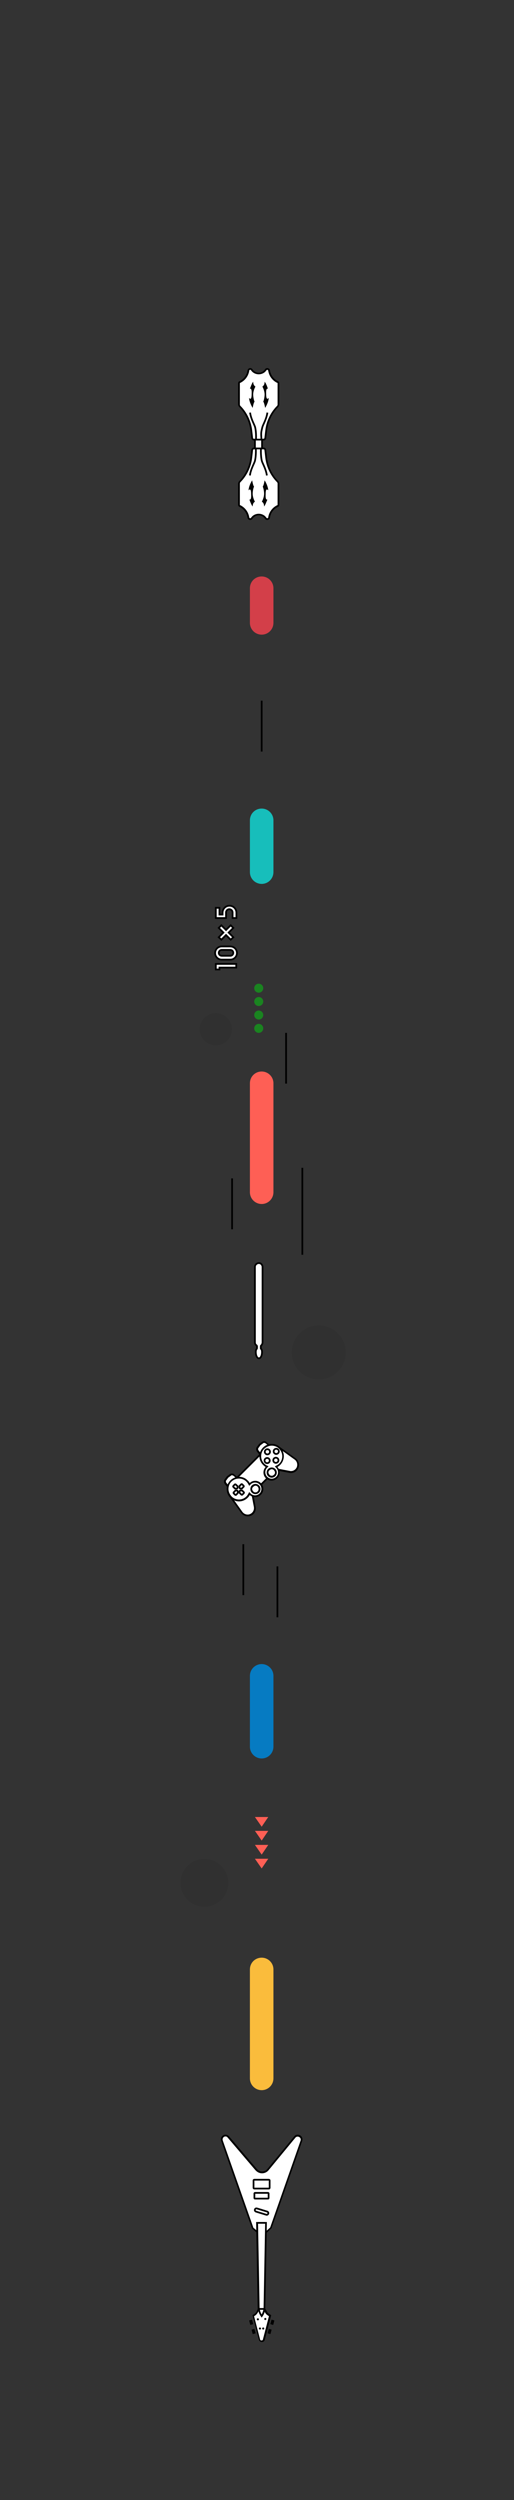 <?xml version="1.0" encoding="utf-8"?>
<!-- Generator: Adobe Illustrator 21.0.2, SVG Export Plug-In . SVG Version: 6.00 Build 0)  -->
<svg version="1.1" id="Layer_1" xmlns="http://www.w3.org/2000/svg" xmlns:xlink="http://www.w3.org/1999/xlink" x="0px" y="0px"
	 viewBox="0 0 297 1443.3" style="enable-background:new 0 0 297 1443.3;" xml:space="preserve">
<rect x="0" y="0" width="297" height="1443.3" fill="#333333" stroke="none"/>
<style type="text/css">
	.st0{fill:#067BC2;}
	.st1{fill:#17BEBB;}
	.st2{fill:#FABC3C;}
	.st3{fill:#FE5F55;}
	.st4{fill:#D33F49;}
	.st5{fill:none;stroke:#000000;stroke-miterlimit:10;}
	.st6{opacity:7.000000e-02;}
	.st7{fill:#1A8420;}
	.st8{fill:#FFFFFF;stroke:#000000;stroke-miterlimit:10;}
	.st9{fill:#FFFFFF;}
	.st10{display:none;}
	.st11{display:inline;}
	.st12{display:inline;fill-rule:evenodd;clip-rule:evenodd;fill:#FFFFFF;stroke:#000000;stroke-miterlimit:10;}
	.st13{fill-rule:evenodd;clip-rule:evenodd;fill:#FFFFFF;stroke:#000000;stroke-miterlimit:10;}
	.st14{fill:none;}
</style>
<path class="st0" d="M151.2,960.7L151.2,960.7c3.7,0,6.8,3,6.8,6.8v40.9c0,3.7-3,6.8-6.8,6.8h0c-3.7,0-6.8-3-6.8-6.8v-40.9
	C144.4,963.8,147.4,960.7,151.2,960.7z"/>
<path class="st1" d="M151.2,466.8L151.2,466.8c3.7,0,6.8,3,6.8,6.8v29.9c0,3.7-3,6.8-6.8,6.8h0c-3.7,0-6.8-3-6.8-6.8v-29.9
	C144.4,469.8,147.4,466.8,151.2,466.8z"/>
<path class="st2" d="M151.2,1130.2L151.2,1130.2c3.7,0,6.8,3,6.8,6.8v62.9c0,3.7-3,6.8-6.8,6.8h0c-3.7,0-6.8-3-6.8-6.8V1137
	C144.4,1133.2,147.4,1130.2,151.2,1130.2z"/>
<path class="st3" d="M151.2,618.6L151.2,618.6c3.7,0,6.8,3,6.8,6.8v62.9c0,3.7-3,6.8-6.8,6.8h0c-3.7,0-6.8-3-6.8-6.8v-62.9
	C144.4,621.6,147.4,618.6,151.2,618.6z"/>
<path class="st4" d="M151.2,332.8L151.2,332.8c3.7,0,6.8,3,6.8,6.8v20c0,3.7-3,6.8-6.8,6.8h0c-3.7,0-6.8-3-6.8-6.8v-20
	C144.4,335.8,147.4,332.8,151.2,332.8z"/>
<line class="st5" x1="165.3" y1="625.6" x2="165.3" y2="596.3"/>
<line class="st5" x1="134.1" y1="709.7" x2="134.1" y2="680.3"/>
<line class="st5" x1="174.7" y1="724.4" x2="174.7" y2="674.2"/>
<line class="st5" x1="140.6" y1="920.9" x2="140.6" y2="891.5"/>
<line class="st5" x1="160.3" y1="933.7" x2="160.3" y2="904.3"/>
<line class="st5" x1="151.2" y1="404.5" x2="151.2" y2="433.9"/>
<circle class="st6" cx="184.2" cy="780.8" r="15.6"/>
<circle class="st6" cx="124.7" cy="594.2" r="9.3"/>
<circle class="st6" cx="118.1" cy="1087" r="13.8"/>
<g>
	<circle class="st7" cx="149.5" cy="570.5" r="2.6"/>
	<circle class="st7" cx="149.5" cy="578.2" r="2.6"/>
	<circle class="st7" cx="149.5" cy="586" r="2.6"/>
	<circle class="st7" cx="149.5" cy="593.7" r="2.6"/>
</g>
<g>
	<polygon class="st3" points="155,1073.1 147.3,1073.1 151.2,1078.7 	"/>
	<polygon class="st3" points="155,1065.1 147.3,1065.1 151.2,1070.7 	"/>
	<polygon class="st3" points="155,1057 147.3,1057 151.2,1062.6 	"/>
	<polygon class="st3" points="155,1049 147.3,1049 151.2,1054.6 	"/>
</g>
<path class="st8" d="M151.7,775v-43.5c0-1.2-0.9-2.3-2.1-2.3c-1.2,0-2.3,1-2.3,2.2V775c0,0.7,0.3,1.3,0.9,1.7
	c0.2,0.2,0.3,0.4,0.3,0.6v0.9c0,0.2-0.1,0.4-0.2,0.6c-0.3,0.3-0.5,0.8-0.5,1.8c0,2,0.8,3.6,1.8,3.6c1,0,1.8-1.6,1.8-3.6
	c0-1-0.2-1.5-0.5-1.8c-0.2-0.1-0.2-0.3-0.2-0.6v-0.9c0-0.3,0.1-0.5,0.3-0.6C151.3,776.4,151.7,775.7,151.7,775z"/>
<g>
	<g>
		<path class="st9" d="M146,1286.3l-17.7-50.5c-0.2-0.7-0.2-1.4,0.2-1.9c0.4-0.6,1.1-0.9,1.8-0.9c0.4,0,1,0.1,1.6,0.8l16.1,18.9
			c0.9,1,2.1,1.6,3.4,1.6c1.3,0,2.6-0.6,3.5-1.6l15.5-18.8c0.6-0.7,1.2-0.8,1.6-0.8c0.7,0,1.4,0.4,1.9,1c0.4,0.6,0.5,1.3,0.2,2
			l-17.6,50.3l-5.1,4.7L146,1286.3z"/>
		<path d="M130.3,1233.4L130.3,1233.4c0.5,0,0.9,0.2,1.2,0.6l16.1,18.9c1,1.1,2.3,1.8,3.8,1.8c1.5,0,2.9-0.7,3.8-1.8l15.5-18.8
			c0.4-0.5,0.9-0.6,1.3-0.6c0.6,0,1.1,0.3,1.5,0.8c0.2,0.3,0.4,0.8,0.2,1.5l-17.6,50.2l-4.7,4.3l-5-4.2l-17.7-50.4
			c-0.2-0.7,0-1.2,0.2-1.5C129.2,1233.7,129.7,1233.4,130.3,1233.4 M130.3,1232.4c-1.6,0-3.2,1.6-2.5,3.5l17.8,50.7l5.8,4.9l5.5-5.1
			l17.7-50.4c0.7-2-0.9-3.6-2.6-3.6c-0.7,0-1.5,0.3-2,1l-15.5,18.8c-0.8,1-1.9,1.4-3.1,1.4c-1.1,0-2.2-0.5-3-1.4l-16.1-18.9
			C131.7,1232.7,131,1232.4,130.3,1232.4L130.3,1232.4z"/>
	</g>
	<g>
		<path class="st9" d="M151.1,1351.7c-0.5,0-1-0.4-1.1-0.9l-3.6-13.9l0.8-0.5c0.8-0.5,1.4-1.2,1.7-2.1l0.4-0.9h3.7l0.5,1.1
			c0.3,0.7,0.8,1.4,1.5,1.8l1,0.6l-3.6,13.9c-0.1,0.5-0.6,0.9-1.1,0.9H151.1z"/>
		<path d="M152.7,1333.9l0.3,0.8c0.3,0.8,0.9,1.5,1.7,2l0.7,0.5l-3.5,13.5c-0.1,0.3-0.3,0.5-0.7,0.5h-0.2c-0.3,0-0.6-0.2-0.7-0.5
			l-3.5-13.5l0.5-0.3c0.9-0.6,1.5-1.4,1.9-2.3l0.3-0.6H152.7 M153.3,1332.9H149l-0.5,1.2c-0.3,0.8-0.9,1.4-1.5,1.8l-1.1,0.7
			l3.7,14.2c0.2,0.7,0.9,1.3,1.6,1.3h0.2c0.8,0,1.4-0.5,1.6-1.3l3.7-14.2l-1.3-0.8c-0.6-0.4-1-0.9-1.3-1.6L153.3,1332.9
			L153.3,1332.9z"/>
	</g>
	<g>
		<path class="st9" d="M151,1336.8c-0.5-0.8-0.9-1.7-1.2-2.6l-0.4-1.3l-0.9-49.6h5.1l-0.9,49.6l-0.2,1c-0.2,1.1-0.7,2.2-1.3,3.1
			l0,0.1L151,1336.8z"/>
		<path d="M153.2,1283.8l-0.9,49l-0.2,1c-0.2,0.8-0.5,1.6-0.9,2.4c-0.4-0.7-0.7-1.4-0.9-2.1l-0.3-1.3l-0.9-49H153.2 M154.2,1282.8
			h-6.2l0.9,50.1l0.4,1.4c0.3,1,0.7,1.9,1.3,2.8l0.6,0.9l0.5-0.7c0.7-1,1.2-2.1,1.4-3.3l0.2-1.1L154.2,1282.8L154.2,1282.8z"/>
	</g>
	<line class="st8" x1="153.2" y1="1333" x2="149.1" y2="1333"/>
	<circle cx="152.1" cy="1344.3" r="0.6"/>
	<circle cx="153.3" cy="1338.8" r="0.6"/>
	<circle cx="149" cy="1339" r="0.6"/>
	<circle cx="150.2" cy="1344.3" r="0.6"/>
	<path class="st8" d="M146.9,1258.4h8.5c0.2,0,0.4,0.2,0.4,0.4v4.3c0,0.2-0.2,0.4-0.4,0.4h-8.5c-0.2,0-0.4-0.2-0.4-0.4v-4.3
		C146.5,1258.6,146.7,1258.4,146.9,1258.4z"/>
	<path class="st8" d="M147.3,1266h7.6c0.1,0,0.3,0.1,0.3,0.3v2.7c0,0.1-0.1,0.3-0.3,0.3h-7.6c-0.1,0-0.3-0.1-0.3-0.3v-2.7
		C147.1,1266.1,147.2,1266,147.3,1266z"/>
	<path class="st8" d="M148.5,1275l5.9,1.8c0.5,0.2,0.8,0.7,0.6,1.2l0,0c-0.2,0.5-0.7,0.8-1.2,0.6l-5.9-1.8c-0.5-0.2-0.8-0.7-0.6-1.2
		l0,0C147.4,1275.1,148,1274.8,148.5,1275z"/>
	<path d="M147,1344.5l0.7,2.5c0,0,0,0.1-0.1,0.1l-1.4,0.4c-0.1,0-0.2,0-0.2-0.1l-0.6-2.3c0-0.1,0-0.2,0.1-0.2l1.4-0.4
		C146.9,1344.5,146.9,1344.5,147,1344.5z"/>
	<path d="M145.6,1339.2l0.7,2.5c0,0,0,0.1-0.1,0.1l-1.4,0.4c-0.1,0-0.2,0-0.2-0.1l-0.6-2.3c0-0.1,0-0.2,0.1-0.2l1.4-0.4
		C145.5,1339.1,145.6,1339.1,145.6,1339.2z"/>
	<path d="M155.3,1344.5l-0.7,2.5c0,0,0,0.1,0.1,0.1l1.4,0.4c0.1,0,0.2,0,0.2-0.1l0.6-2.3c0-0.1,0-0.2-0.1-0.2l-1.4-0.4
		C155.3,1344.5,155.3,1344.5,155.3,1344.5z"/>
	<path d="M156.9,1339.2l-0.7,2.5c0,0,0,0.1,0.1,0.1l1.4,0.4c0.1,0,0.2,0,0.2-0.1l0.6-2.3c0-0.1,0-0.2-0.1-0.2l-1.4-0.4
		C156.9,1339.1,156.9,1339.1,156.9,1339.2z"/>
</g>
<g>
	<polygon class="st8" points="126.8,559.7 124.7,559.7 124.7,556.5 136.5,556.5 136.5,558.6 126.8,558.6 	"/>
	<path class="st8" d="M133.1,554h-5c-2.1,0-3.8-1.7-3.8-3.8s1.7-3.8,3.8-3.8h5c2.1,0,3.8,1.7,3.8,3.8S135.2,554,133.1,554z
		 M128.1,548.4c-1,0-1.7,0.8-1.7,1.7c0,1,0.8,1.7,1.7,1.7h5c1,0,1.7-0.8,1.7-1.7c0-1-0.8-1.7-1.7-1.7H128.1z"/>
	<polygon class="st8" points="134.8,535.7 133.3,534.2 130.6,536.9 127.9,534.2 126.4,535.7 129.1,538.4 126.4,541.1 127.9,542.5 
		130.6,539.8 133.3,542.5 134.8,541.1 132.1,538.4 	"/>
	<path class="st8" d="M136.5,530h-2.1v-3.2c0-1.1-0.9-1.9-1.9-1.9c-1.1,0-1.9,0.9-1.9,1.9v3.2h-5.9v-5.9h2.1v3.9h1.8v-1.1
		c0-2.2,1.8-4,4-4c2.2,0,4,1.8,4,4V530z"/>
</g>
<g class="st10">
	<g class="st11">
		<path class="st8" d="M131.5,478.8h9.4c0.8,0,1.5,0.7,1.5,1.5v8.6c0,0.8,0.7,1.5,1.5,1.5h13.6c0.8,0,1.5-0.7,1.5-1.5v-8.6
			c0-0.8,0.7-1.5,1.5-1.5h9.4c0.8,0,1.5-0.7,1.5-1.5v-13.6c0-0.8-0.7-1.5-1.5-1.5h-9.4c-0.8,0-1.5-0.7-1.5-1.5V452
			c0-0.8-0.7-1.5-1.5-1.5h-13.6c-0.8,0-1.5,0.7-1.5,1.5v8.6c0,0.8-0.7,1.5-1.5,1.5h-9.4c-0.8,0-1.5,0.7-1.5,1.5v13.6
			C129.9,478.1,130.6,478.8,131.5,478.8z"/>
	</g>
	<circle class="st12" cx="163.6" cy="470.3" r="5.4"/>
	<g class="st11">
		<path d="M164.9,468.9v2.6h-2.6v-2.6H164.9 M165.9,467.9h-4.6v4.6h4.6V467.9L165.9,467.9z"/>
	</g>
	<circle class="st12" cx="137.7" cy="470.6" r="5.4"/>
	<g class="st11">
		<path d="M137.7,468.8c1,0,1.9,0.8,1.9,1.9s-0.8,1.9-1.9,1.9s-1.9-0.8-1.9-1.9S136.7,468.8,137.7,468.8 M137.7,467.8
			c-1.6,0-2.9,1.3-2.9,2.9c0,1.6,1.3,2.9,2.9,2.9c1.6,0,2.9-1.3,2.9-2.9C140.6,469,139.3,467.8,137.7,467.8L137.7,467.8z"/>
	</g>
	<circle class="st12" cx="150.7" cy="482.4" r="5.4"/>
	<g class="st11">
		<path d="M151.8,481.6l-1.1,1.9l-1.1-1.9H151.8 M153.5,480.6h-5.8l2.9,4.8L153.5,480.6L153.5,480.6z"/>
	</g>
	<circle class="st12" cx="150.7" cy="458.5" r="5.4"/>
	<g class="st11">
		<line class="st5" x1="152.6" y1="460.4" x2="148.7" y2="456.6"/>
	</g>
	<g class="st11">
		<line class="st5" x1="152.6" y1="456.6" x2="148.7" y2="460.4"/>
	</g>
</g>
<g>
	<g>
		
			<rect x="135.7" y="844.3" transform="matrix(0.707 -0.707 0.707 0.707 -558.006 354.078)" class="st9" width="25.4" height="12.6"/>
		<path d="M152.9,837.9l8.2,8.2l-17.2,17.2l-8.2-8.2L152.9,837.9 M152.9,836.5l-18.7,18.7l9.6,9.6l18.7-18.7L152.9,836.5
			L152.9,836.5z"/>
	</g>
	<g>
		<path class="st9" d="M130.5,856.4c-0.6-0.7-0.6-1.6-0.2-2.2l1.1-1.5c0.1-0.1,0.2-0.2,0.3-0.3l1.5-1.1c0.2-0.2,0.5-0.3,0.9-0.3
			c0.4,0,0.9,0.2,1.3,0.5l1.5,1.3l-5.1,5.1L130.5,856.4z"/>
		<path d="M134,851.7L134,851.7c0.3,0,0.7,0.1,1,0.4l1.1,0.9l-4.3,4.3l-0.9-1.1c-0.4-0.5-0.5-1.1-0.2-1.5l1.1-1.5
			c0-0.1,0.1-0.1,0.2-0.2l1.5-1.1C133.6,851.7,133.8,851.7,134,851.7 M134,850.7c-0.4,0-0.8,0.1-1.2,0.4l-1.5,1.1
			c-0.1,0.1-0.3,0.2-0.4,0.4l-1.1,1.5c-0.6,0.8-0.5,1.9,0.2,2.8l1.6,2l5.9-5.9l-2-1.6C135.1,850.9,134.5,850.7,134,850.7L134,850.7z
			"/>
	</g>
	<g>
		<path class="st9" d="M149.1,837.8c-0.6-0.7-0.6-1.6-0.2-2.2l1.1-1.5c0.1-0.1,0.2-0.2,0.3-0.3l1.5-1.1c0.2-0.2,0.5-0.3,0.9-0.3
			c0.4,0,0.9,0.2,1.3,0.5l1.5,1.3l-5.1,5.1L149.1,837.8z"/>
		<path d="M152.6,833L152.6,833c0.3,0,0.7,0.1,1,0.4l1.1,0.9l-4.3,4.3l-0.9-1.1c-0.4-0.5-0.5-1.1-0.2-1.5l1.1-1.5
			c0-0.1,0.1-0.1,0.2-0.2l1.5-1.1C152.2,833,152.5,833,152.6,833 M152.6,832c-0.4,0-0.8,0.1-1.2,0.4l-1.5,1.1
			c-0.1,0.1-0.3,0.2-0.4,0.4l-1.1,1.5c-0.6,0.8-0.5,1.9,0.2,2.8l1.6,2l5.9-5.9l-2-1.6C153.7,832.2,153.2,832,152.6,832L152.6,832z"
			/>
	</g>
	<g>
		<path class="st9" d="M143.1,874.9c-1.3,0-2.6-0.7-3.4-1.8l-6.9-9.6l12.2-5.2l2.2,11.6c0.4,1.9-0.7,3.9-2.5,4.6
			C144.1,874.8,143.6,874.9,143.1,874.9z"/>
		<path d="M144.6,859l2.1,11c0.3,1.7-0.6,3.4-2.2,4.1c-0.4,0.2-0.9,0.3-1.4,0.3c-1.2,0-2.3-0.6-3-1.5l-6.5-9.1L144.6,859
			 M145.4,857.6l-13.4,5.7l7.3,10.1c0.9,1.3,2.3,2,3.8,2c0.6,0,1.2-0.1,1.8-0.3h0c2.1-0.8,3.2-3,2.8-5.2L145.4,857.6L145.4,857.6z"
			/>
	</g>
	<g>
		<path class="st9" d="M138.1,866.3c-1.8,0-3.4-0.7-4.7-1.9c-1.2-1.2-1.9-2.9-1.9-4.7s0.7-3.4,1.9-4.7c1.2-1.2,2.9-1.9,4.7-1.9
			c1.8,0,3.4,0.7,4.7,1.9c0.4,0.4,0.8,0.9,1.1,1.4l0.3,0.6l0.5-0.4c0.8-0.7,1.8-1.1,2.9-1.1c1.1,0,2.2,0.4,3,1.2
			c0.8,0.8,1.2,1.8,1.2,3c0,1.1-0.4,2.2-1.2,3s-1.8,1.2-3,1.2l0,0c-1.1,0-2.1-0.4-2.8-1.1l-0.5-0.4l-0.3,0.6
			c-0.3,0.6-0.7,1.1-1.1,1.5C141.5,865.6,139.8,866.3,138.1,866.3z"/>
		<path d="M138.1,853.6c1.6,0,3.2,0.6,4.3,1.8c0.4,0.4,0.7,0.8,1,1.3l0.6,1.1l0.9-0.9c0.7-0.7,1.6-1,2.5-1c1,0,1.9,0.4,2.6,1.1
			c1.4,1.4,1.4,3.8,0,5.2c-0.7,0.7-1.6,1.1-2.6,1.1c-0.9,0-1.8-0.3-2.5-1l-0.9-0.9l-0.6,1.1c-0.3,0.5-0.6,1-1,1.4
			c-1.2,1.2-2.7,1.8-4.3,1.8c-1.6,0-3.2-0.6-4.3-1.8s-1.8-2.7-1.8-4.3s0.6-3.2,1.8-4.3S136.4,853.6,138.1,853.6 M138.1,852.6
			c-1.8,0-3.6,0.7-5,2.1c-2.8,2.8-2.8,7.3,0,10c1.4,1.4,3.2,2.1,5,2.1s3.6-0.7,5-2.1c0.5-0.5,0.9-1,1.2-1.6c0.9,0.8,2,1.2,3.2,1.2
			c1.2,0,2.4-0.5,3.3-1.4c1.8-1.8,1.8-4.8,0-6.6c-0.9-0.9-2.1-1.4-3.3-1.4c-1.2,0-2.3,0.4-3.2,1.3c-0.3-0.5-0.7-1.1-1.2-1.5
			C141.7,853.2,139.9,852.6,138.1,852.6L138.1,852.6z"/>
	</g>
	<g>
		<path class="st9" d="M168.1,849.8c-0.3,0-0.5,0-0.8-0.1l-11.6-2.2l5.2-12.2l9.6,6.9c1.6,1.1,2.2,3.2,1.4,5
			C171.3,848.8,169.8,849.8,168.1,849.8L168.1,849.8z"/>
		<path d="M161.1,836.1l9.1,6.5c1.4,1,1.9,2.8,1.3,4.4c-0.6,1.4-1.9,2.3-3.4,2.3c-0.2,0-0.5,0-0.7-0.1l-11-2.1L161.1,836.1
			 M160.6,834.6L155,848l12.2,2.3c0.3,0.1,0.6,0.1,0.9,0.1c1.9,0,3.6-1.1,4.3-2.9v0c0.8-2,0.2-4.3-1.6-5.6L160.6,834.6L160.6,834.6z
			"/>
	</g>
	<g>
		<path class="st9" d="M157,854.3c-1.1,0-2.2-0.4-3-1.2c-1.6-1.6-1.7-4.2-0.1-5.9l0.4-0.5l-0.6-0.3c-0.5-0.3-1-0.7-1.4-1.1
			c-2.6-2.6-2.6-6.8,0-9.3c1.2-1.2,2.9-1.9,4.7-1.9s3.4,0.7,4.7,1.9c2.6,2.6,2.6,6.8,0,9.3c-0.4,0.4-1,0.8-1.5,1.1l-0.6,0.3l0.4,0.5
			c1.5,1.7,1.5,4.2-0.1,5.8C159.1,853.9,158.1,854.3,157,854.3z"/>
		<path d="M157,834.6c1.6,0,3.2,0.6,4.3,1.8s1.8,2.7,1.8,4.3s-0.6,3.2-1.8,4.3c-0.4,0.4-0.9,0.8-1.4,1l-1.1,0.6l0.9,0.9
			c1.3,1.5,1.3,3.7-0.1,5.1c-0.7,0.7-1.6,1.1-2.6,1.1c-1,0-1.9-0.4-2.6-1.1c-1.4-1.4-1.5-3.7-0.1-5.2l0.9-0.9L154,846
			c-0.5-0.3-0.9-0.6-1.3-1c-1.2-1.2-1.8-2.7-1.8-4.3s0.6-3.2,1.8-4.3S155.4,834.6,157,834.6 M157,833.6c-1.8,0-3.6,0.7-5,2.1
			c-2.8,2.8-2.8,7.3,0,10c0.5,0.5,1,0.9,1.5,1.2c-1.7,1.8-1.7,4.7,0.1,6.5c0.9,0.9,2.1,1.4,3.3,1.4c1.2,0,2.4-0.5,3.3-1.4
			c1.8-1.8,1.8-4.6,0.1-6.5c0.6-0.3,1.1-0.7,1.6-1.2c2.8-2.8,2.8-7.3,0-10C160.7,834.3,158.9,833.6,157,833.6L157,833.6z"/>
	</g>
	<g>
		<path class="st9" d="M147.6,862c-0.6,0-1.2-0.3-1.7-0.7s-0.7-1.1-0.7-1.7s0.2-1.2,0.7-1.7c0.5-0.5,1.1-0.7,1.7-0.7c0,0,0,0,0,0
			c0.6,0,1.2,0.3,1.7,0.7c0.9,0.9,0.9,2.5,0,3.4C148.8,861.7,148.2,862,147.6,862z"/>
		<path d="M147.6,857.7c0.5,0,1,0.2,1.3,0.6c0.7,0.7,0.7,2,0,2.7c-0.4,0.4-0.8,0.6-1.3,0.6s-1-0.2-1.3-0.6s-0.6-0.8-0.6-1.3
			c0-0.5,0.2-1,0.6-1.3S147.1,857.7,147.6,857.7 M147.6,856.7c-0.7,0-1.5,0.3-2.1,0.9c-1.1,1.1-1.1,3,0,4.1c0.6,0.6,1.3,0.9,2.1,0.9
			s1.5-0.3,2.1-0.9c1.1-1.1,1.1-3,0-4.1C149.1,857,148.3,856.7,147.6,856.7L147.6,856.7z"/>
	</g>
	<g>
		<path class="st9" d="M157,852.5c-0.6,0-1.2-0.3-1.7-0.7c-0.5-0.5-0.7-1.1-0.7-1.7s0.2-1.2,0.7-1.7s1.1-0.7,1.7-0.7
			c0.6,0,1.2,0.2,1.7,0.7c0.5,0.5,0.7,1.1,0.7,1.7s-0.2,1.2-0.7,1.7C158.3,852.3,157.7,852.5,157,852.5z"/>
		<path d="M157,848.2c0.5,0,1,0.2,1.3,0.6s0.6,0.8,0.6,1.3s-0.2,1-0.6,1.3c-0.4,0.4-0.8,0.6-1.3,0.6c-0.5,0-1-0.2-1.3-0.6
			s-0.6-0.8-0.6-1.3s0.2-1,0.6-1.3S156.5,848.2,157,848.2 M157,847.2c-0.7,0-1.5,0.3-2.1,0.9c-1.1,1.1-1.1,3,0,4.1
			c0.6,0.6,1.3,0.9,2.1,0.9c0.7,0,1.5-0.3,2.1-0.9c1.1-1.1,1.1-3,0-4.1C158.5,847.5,157.8,847.2,157,847.2L157,847.2z"/>
	</g>
	<g>
		<g>
			<path class="st9" d="M159.3,835.4l-1.9,1.9c-0.2,0.2-0.4,0.2-0.6,0l-1.8-1.8c-0.2-0.2-0.4-0.2-0.6,0l-2.4,2.4
				c-0.2,0.2-0.2,0.4,0,0.6l1.8,1.8c0.2,0.2,0.2,0.4,0,0.6l-1.9,1.9c-0.2,0.2-0.2,0.4,0,0.6l2.4,2.4c0.2,0.2,0.4,0.2,0.6,0l1.9-1.9
				c0.2-0.2,0.4-0.2,0.6,0l1.8,1.8c0.2,0.2,0.4,0.2,0.6,0l2.4-2.4c0.2-0.2,0.2-0.4,0-0.6l-1.8-1.8c-0.2-0.2-0.2-0.4,0-0.6l1.9-1.9
				c0.2-0.2,0.2-0.4,0-0.6l-2.4-2.4C159.8,835.2,159.5,835.2,159.3,835.4z"/>
		</g>
		
			<ellipse transform="matrix(0.707 -0.707 0.707 0.707 -551.085 356.239)" class="st13" cx="154.5" cy="843.3" rx="1.5" ry="1.5"/>
		<g>
			
				<rect x="153.9" y="842.7" transform="matrix(0.707 -0.707 0.707 0.707 -551.085 356.239)" class="st14" width="1.2" height="1.2"/>
		</g>
		
			<ellipse transform="matrix(0.707 -0.707 0.707 0.707 -545.754 358.354)" class="st13" cx="159.7" cy="838" rx="1.5" ry="1.5"/>
		<g>
			
				<ellipse transform="matrix(0.707 -0.707 0.707 0.707 -545.754 358.354)" class="st14" cx="159.7" cy="838" rx="0.7" ry="0.7"/>
		</g>
		
			<ellipse transform="matrix(0.707 -0.707 0.707 0.707 -547.404 354.845)" class="st13" cx="154.6" cy="838.2" rx="1.5" ry="1.5"/>
		<g>
			<polygon class="st14" points="155.5,838 154.4,839 154.1,837.6 			"/>
		</g>
		
			<ellipse transform="matrix(0.707 -0.707 0.707 0.707 -549.435 359.748)" class="st13" cx="159.5" cy="843.1" rx="1.5" ry="1.5"/>
		<g>
			<g>
				<line class="st14" x1="158.8" y1="843.1" x2="160.2" y2="843.1"/>
			</g>
			<g>
				<line class="st14" x1="159.5" y1="843.8" x2="159.5" y2="842.4"/>
			</g>
		</g>
	</g>
	<g>
		<g>
			<path class="st14" d="M140.1,854.6l-1.9,1.9c-0.2,0.2-0.4,0.2-0.6,0l-1.8-1.8c-0.2-0.2-0.4-0.2-0.6,0l-2.4,2.4
				c-0.2,0.2-0.2,0.4,0,0.6l1.8,1.8c0.2,0.2,0.2,0.4,0,0.6l-1.9,1.9c-0.2,0.2-0.2,0.4,0,0.6l2.4,2.4c0.2,0.2,0.4,0.2,0.6,0l1.9-1.9
				c0.2-0.2,0.4-0.2,0.6,0l1.8,1.8c0.2,0.2,0.4,0.2,0.6,0l2.4-2.4c0.2-0.2,0.2-0.4,0-0.6l-1.8-1.8c-0.2-0.2-0.2-0.4,0-0.6l1.9-1.9
				c0.2-0.2,0.2-0.4,0-0.6l-2.4-2.4C140.5,854.5,140.3,854.5,140.1,854.6z"/>
		</g>
		<g>
			<path class="st5" d="M137.3,858.2l0,0.7c0,0.2-0.2,0.4-0.5,0.5l-0.7,0c-0.1,0-0.3,0-0.4-0.1l-0.9-0.9c-0.1-0.1-0.1-0.3,0-0.5
				l0.9-0.9c0.1-0.1,0.3-0.1,0.5,0l0.9,0.9C137.3,857.9,137.4,858.1,137.3,858.2z"/>
			<path class="st5" d="M138.4,861.7l0-0.7c0-0.2,0.2-0.4,0.5-0.5l0.7,0c0.1,0,0.3,0,0.4,0.1l0.9,0.9c0.1,0.1,0.1,0.3,0,0.5
				l-0.9,0.9c-0.1,0.1-0.3,0.1-0.5,0l-0.9-0.9C138.4,861.9,138.4,861.8,138.4,861.7z"/>
		</g>
		<g>
			<path class="st5" d="M136.2,860.5l0.7,0c0.2,0,0.4,0.2,0.5,0.5l0,0.7c0,0.1,0,0.3-0.1,0.4l-0.9,0.9c-0.1,0.1-0.3,0.1-0.5,0
				l-0.9-0.9c-0.1-0.1-0.1-0.3,0-0.5l0.9-0.9C135.9,860.5,136,860.5,136.2,860.5z"/>
			<path class="st5" d="M139.6,859.4l-0.7,0c-0.2,0-0.4-0.2-0.5-0.5l0-0.7c0-0.1,0-0.3,0.1-0.4l0.9-0.9c0.1-0.1,0.3-0.1,0.5,0
				l0.9,0.9c0.1,0.1,0.1,0.3,0,0.5l-0.9,0.9C139.9,859.4,139.7,859.4,139.6,859.4z"/>
		</g>
	</g>
</g>
<g>
	
		<rect x="145.3" y="254.3" transform="matrix(6.123234e-17 -1 1 6.123234e-17 -106.992 405.571)" class="st8" width="7.9" height="4.1"/>
	<g>
		<path class="st9" d="M154.4,299.7c-0.3,0-0.6-0.1-0.8-0.4l-0.3-0.4c-0.9-1.2-2.3-1.8-3.8-1.8s-2.9,0.7-3.8,1.8l-0.3,0.4
			c-0.2,0.3-0.5,0.4-0.8,0.4c-0.5,0-1-0.4-1.1-0.9c-0.5-3-2.3-5.5-5-6.7c-0.3-0.1-0.4-0.4-0.4-0.7v-12.2c0-0.4,0.2-0.9,0.5-1.2
			c3.7-3.8,6-8.7,6.6-13.9l0.5-4.3c0.1-0.5,0.5-0.9,1-0.9h5.7c0.5,0,1,0.4,1,0.9l0.5,4.3c0.6,5.2,3,10.2,6.6,13.9
			c0.3,0.3,0.5,0.7,0.5,1.2v12.2c0,0.3-0.2,0.5-0.4,0.7c-2.7,1.2-4.6,3.7-5,6.6C155.4,299.3,155,299.7,154.4,299.7z"/>
		<path d="M152.3,259.4c0.3,0,0.5,0.2,0.5,0.5l0.5,4.3c0.6,5.3,3,10.4,6.8,14.2c0.2,0.2,0.3,0.5,0.3,0.8v12.2c0,0.1-0.1,0.2-0.1,0.2
			c-2.8,1.3-4.8,3.9-5.3,7l0,0.1c0,0.3-0.3,0.5-0.6,0.5c-0.2,0-0.3-0.1-0.4-0.2l-0.3-0.4c-1-1.3-2.6-2-4.2-2s-3.2,0.7-4.2,2
			l-0.3,0.4c-0.1,0.1-0.3,0.2-0.4,0.2c-0.3,0-0.5-0.2-0.6-0.5l0-0.1c-0.5-3.1-2.5-5.7-5.3-7c-0.1,0-0.1-0.1-0.1-0.2v-12.2
			c0-0.3,0.1-0.6,0.3-0.8c3.8-3.8,6.2-8.9,6.8-14.2l0.5-4.3c0-0.3,0.3-0.5,0.5-0.5h2.8H152.3 M152.3,258.4h-2.8h-2.8
			c-0.8,0-1.4,0.6-1.5,1.4l-0.5,4.3c-0.6,5.2-2.9,10-6.5,13.7c-0.4,0.4-0.6,1-0.6,1.5v12.2c0,0.5,0.3,0.9,0.7,1.1
			c2.5,1.1,4.3,3.5,4.7,6.2l0,0.1c0.1,0.8,0.8,1.3,1.6,1.3c0.5,0,0.9-0.2,1.2-0.6l0.3-0.4c0.9-1.1,2.1-1.7,3.4-1.7s2.5,0.6,3.4,1.7
			l0.3,0.4c0.3,0.4,0.8,0.6,1.2,0.6c0.8,0,1.4-0.6,1.6-1.3l0-0.1c0.4-2.8,2.2-5.1,4.7-6.2c0.4-0.2,0.7-0.6,0.7-1.1v-12.2
			c0-0.6-0.2-1.1-0.6-1.5c-3.6-3.7-5.9-8.5-6.5-13.7l-0.5-4.3C153.7,259,153.1,258.4,152.3,258.4L152.3,258.4z"/>
	</g>
	<g>
		<path class="st9" d="M146.6,253.8c-0.5,0-1-0.4-1-0.9l-0.5-4.3c-0.6-5.2-3-10.2-6.6-13.9c-0.3-0.3-0.5-0.7-0.5-1.2v-12.2
			c0-0.3,0.2-0.5,0.4-0.7c2.7-1.2,4.6-3.7,5-6.6c0.1-0.6,0.5-1,1.1-1c0.3,0,0.6,0.2,0.8,0.4l0.3,0.4c0.9,1.2,2.3,1.8,3.8,1.8
			s2.9-0.7,3.8-1.8l0.3-0.4c0.2-0.3,0.5-0.4,0.8-0.4c0.5,0,1,0.4,1.1,0.9c0.5,3,2.3,5.5,5,6.7c0.3,0.1,0.4,0.4,0.4,0.7v12.2
			c0,0.4-0.2,0.9-0.5,1.2c-3.7,3.8-6,8.7-6.6,13.9l-0.5,4.3c-0.1,0.5-0.5,0.9-1,0.9H146.6z"/>
		<path d="M154.4,213.5c0.3,0,0.5,0.2,0.6,0.5l0,0.1c0.5,3.1,2.5,5.7,5.3,7c0.1,0,0.1,0.1,0.1,0.2v12.2c0,0.3-0.1,0.6-0.3,0.8
			c-3.8,3.8-6.2,8.9-6.8,14.2l-0.5,4.3c0,0.3-0.3,0.5-0.5,0.5h-2.8h-2.8c-0.3,0-0.5-0.2-0.5-0.5l-0.5-4.3c-0.6-5.3-3-10.4-6.8-14.2
			c-0.2-0.2-0.3-0.5-0.3-0.8v-12.2c0-0.1,0.1-0.2,0.1-0.2c2.8-1.3,4.8-3.9,5.3-7l0-0.1c0-0.3,0.3-0.5,0.6-0.5c0.2,0,0.3,0.1,0.4,0.2
			l0.3,0.4c1,1.3,2.6,2,4.2,2s3.2-0.7,4.2-2l0.3-0.4C154.1,213.6,154.3,213.5,154.4,213.5 M154.4,212.5L154.4,212.5
			c-0.5,0-0.9,0.2-1.2,0.6l-0.3,0.4c-0.9,1.1-2.1,1.7-3.4,1.7s-2.5-0.6-3.4-1.7l-0.3-0.4c-0.3-0.4-0.8-0.6-1.2-0.6
			c-0.8,0-1.4,0.6-1.6,1.3l0,0.1c-0.4,2.8-2.2,5.1-4.7,6.2c-0.4,0.2-0.7,0.6-0.7,1.1v12.2c0,0.6,0.2,1.1,0.6,1.5
			c3.6,3.7,5.9,8.5,6.5,13.7l0.5,4.3c0.1,0.8,0.8,1.4,1.5,1.4h2.8h2.8c0.8,0,1.4-0.6,1.5-1.4l0.5-4.3c0.6-5.2,2.9-10,6.5-13.7
			c0.4-0.4,0.6-1,0.6-1.5v-12.2c0-0.5-0.3-0.9-0.7-1.1c-2.5-1.1-4.3-3.5-4.7-6.2l0-0.1C155.9,213.1,155.2,212.5,154.4,212.5
			L154.4,212.5z"/>
	</g>
	<path d="M146,292.4c0-1.6,0.6-2.3,1.3-2.8c-0.5-0.8-1.3-2.8-1.3-4.5s0.5-3.7,0.8-4.2c-0.6-0.5-1.1-3.6-1.1-3.6s-1.9,2.9-2.1,5.8
		c1.5-1.8,1.5,1.5,1.5,2.1c0,0.5,0.3,3.6-1,3.2C144.8,290.4,145.5,291.9,146,292.4z"/>
	<path d="M152.6,292.4c0-1.6-0.6-2.3-1.3-2.8c0.5-0.8,1.3-2.8,1.3-4.5s-0.5-3.7-0.8-4.2c0.6-0.5,1.1-3.6,1.1-3.6s1.9,2.9,2.1,5.8
		c-1.5-1.8-1.5,1.5-1.5,2.1c0,0.5-0.3,3.6,1,3.2C153.7,290.4,153.1,291.9,152.6,292.4z"/>
	<path class="st5" d="M144.4,274.5c0.5-3.7,2.5-6.9,2.9-8.4c0.8-3.2,0.5-7.6,0.5-7.6"/>
	<path class="st5" d="M154.2,274.5c-0.5-3.7-2.5-6.9-2.9-8.4c-0.8-3.2-0.5-7.6-0.5-7.6"/>
	<path d="M152.9,220.4c0,1.6-0.6,2.3-1.3,2.8c0.5,0.8,1.3,2.8,1.3,4.5s-0.5,3.7-0.8,4.2c0.6,0.5,1.1,3.6,1.1,3.6s1.9-2.9,2.1-5.8
		c-1.5,1.8-1.5-1.5-1.5-2.1c0-0.5-0.3-3.6,1-3.2C154.1,222.3,153.4,220.8,152.9,220.4z"/>
	<path d="M146.3,220.4c0,1.6,0.6,2.3,1.3,2.8c-0.5,0.8-1.3,2.8-1.3,4.5s0.5,3.7,0.8,4.2c-0.6,0.5-1.1,3.6-1.1,3.6s-1.9-2.9-2.1-5.8
		c1.5,1.8,1.5-1.5,1.5-2.1c0-0.5,0.3-3.6-1-3.2C145.2,222.3,145.8,220.8,146.3,220.4z"/>
	<path class="st5" d="M154.5,238.2c-0.5,3.7-2.5,6.9-2.9,8.4c-0.8,3.3-0.8,3.2-0.5,7.6"/>
	<path class="st5" d="M144.5,238.2c0.5,3.7,2.5,6.9,2.9,8.4c0.8,3.2,0.5,7.6,0.5,7.6"/>
</g>
</svg>
